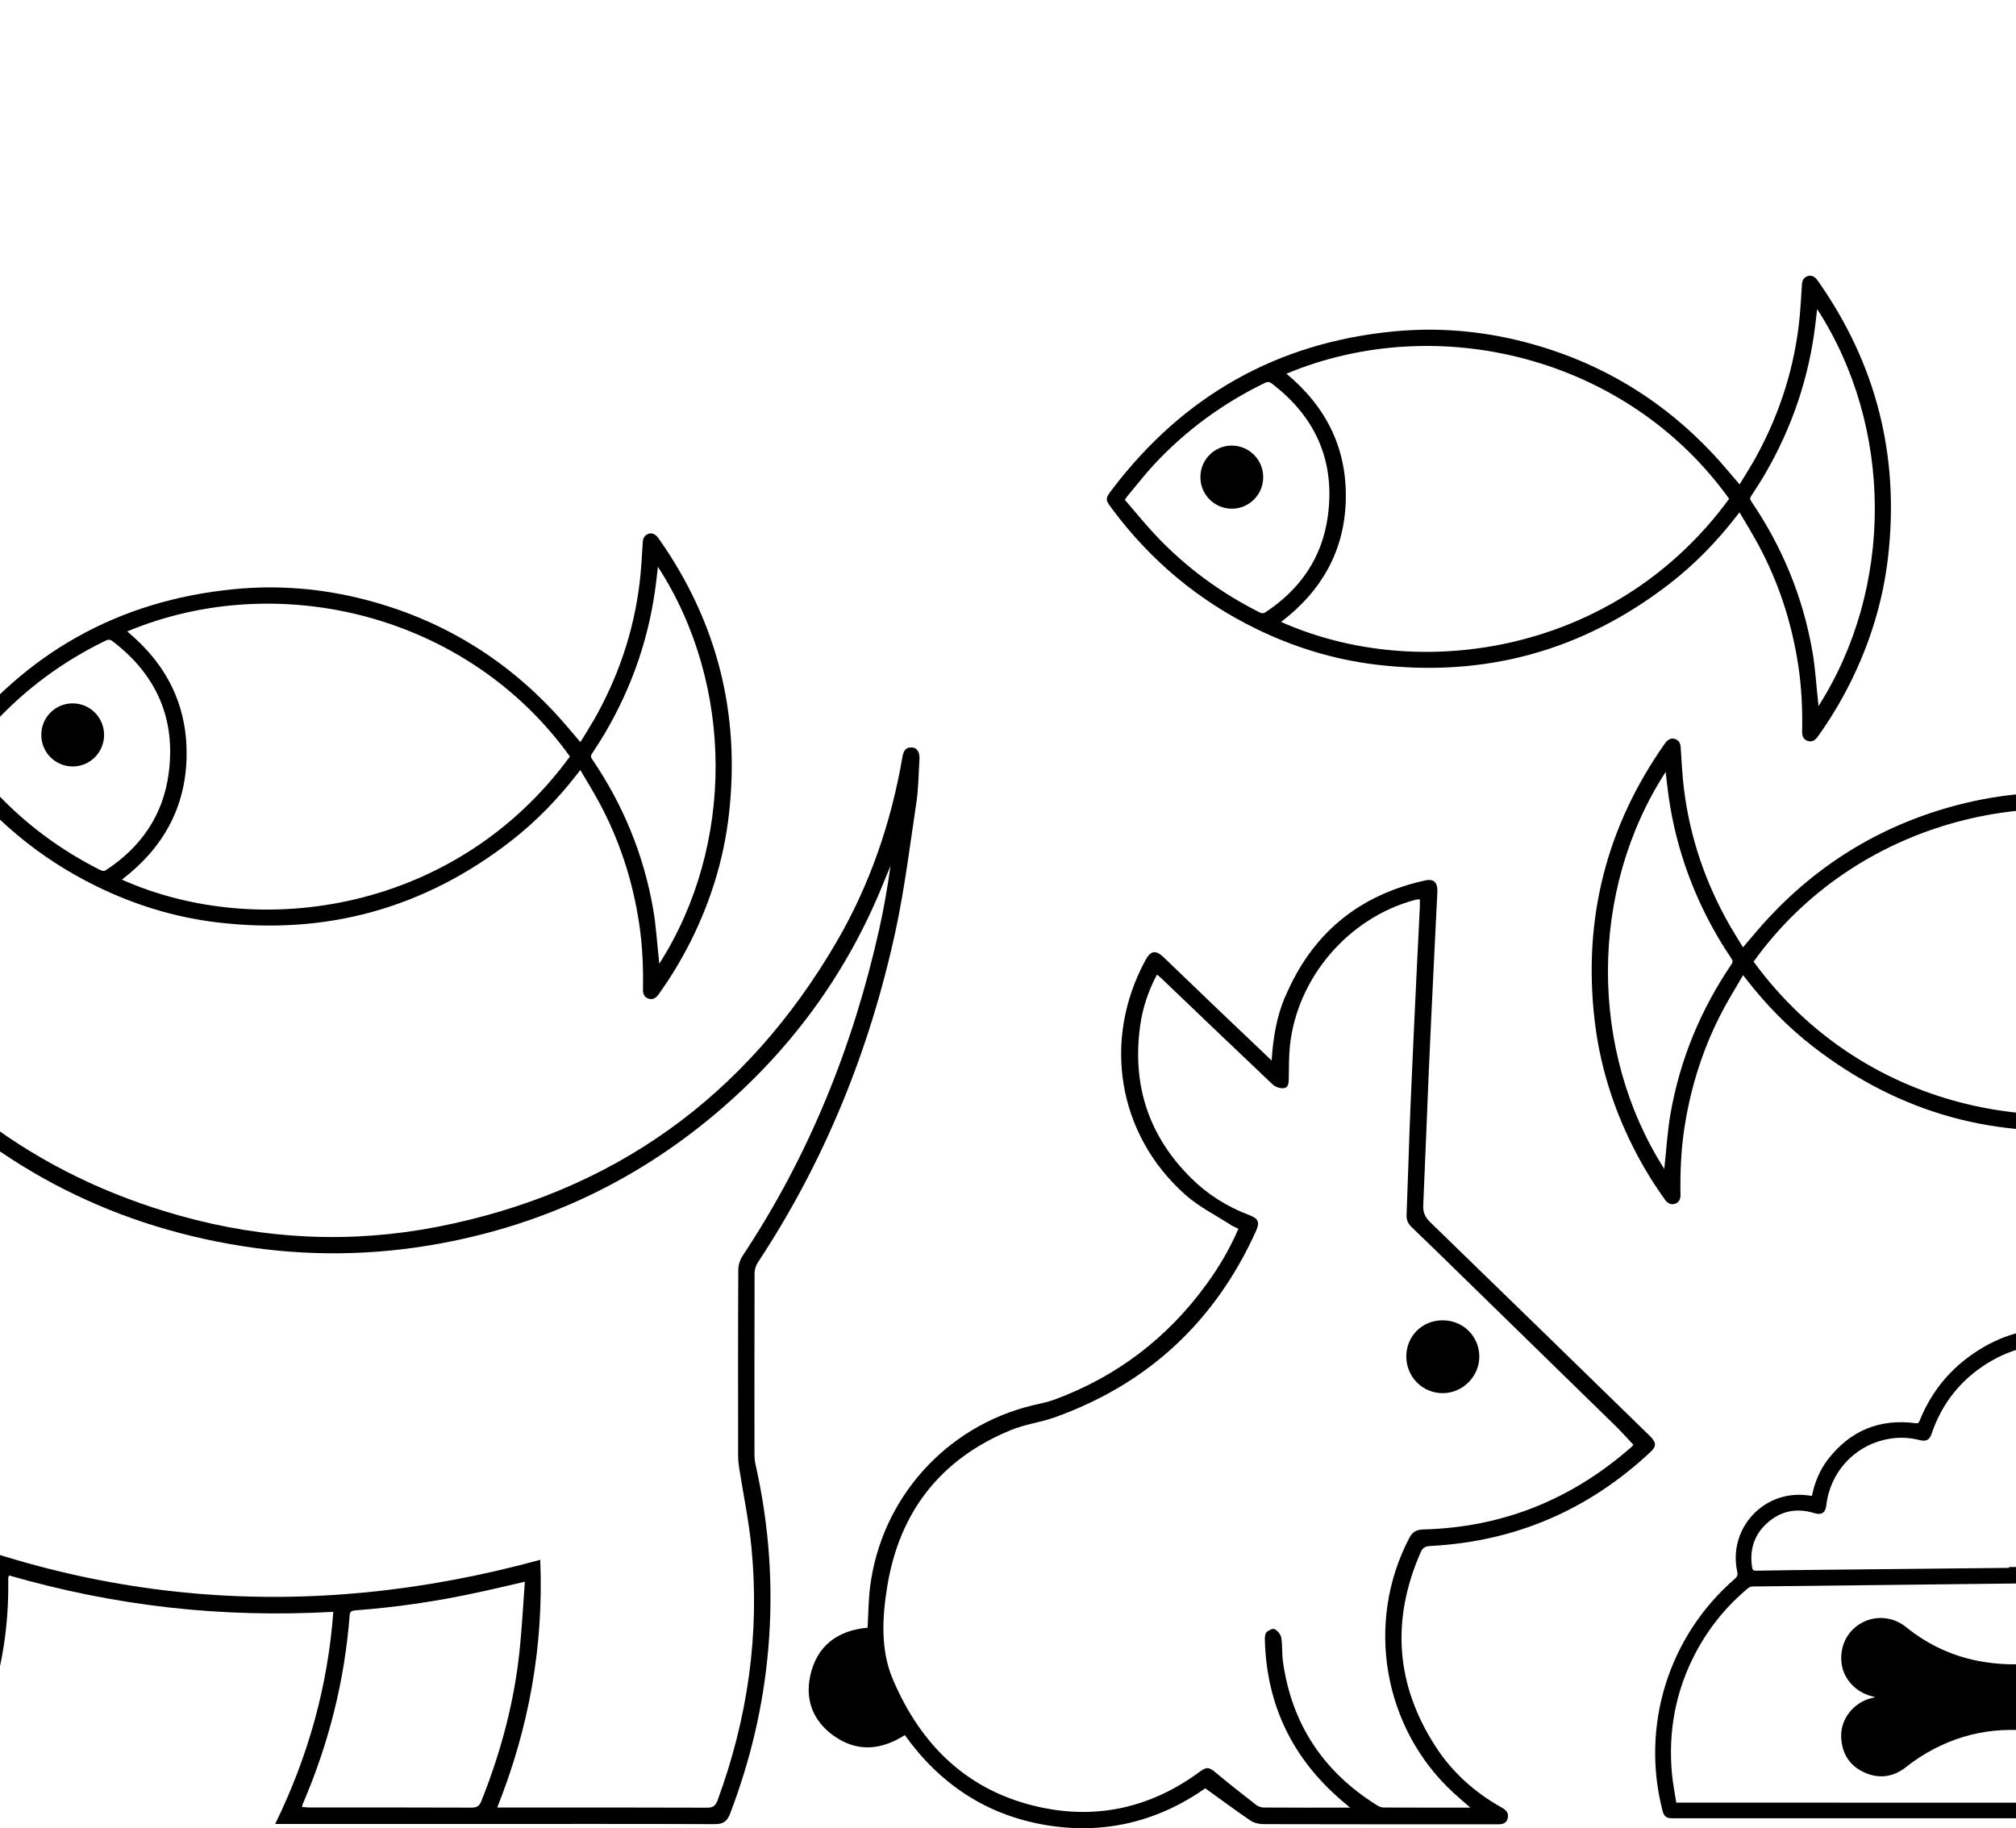 <?xml version="1.0" encoding="utf-8"?>
<!-- Generator: Adobe Illustrator 26.1.0, SVG Export Plug-In . SVG Version: 6.00 Build 0)  -->
<svg version="1.1" id="a" xmlns="http://www.w3.org/2000/svg" xmlns:xlink="http://www.w3.org/1999/xlink" x="0px" y="0px"
	 viewBox="0 0 375 340.11" style="enable-background:new 0 0 375 340.11;" xml:space="preserve">
<style type="text/css">
	.st0{clip-path:url(#SVGID_00000044866640087353597540000009714704431975176079_);}
</style>
<g>
	<defs>
		<rect id="SVGID_1_" y="-154.11" width="375" height="812"/>
	</defs>
	<clipPath id="SVGID_00000142134882724065871850000002413315524034237353_">
		<use xlink:href="#SVGID_1_"  style="overflow:visible;"/>
	</clipPath>
	<g style="clip-path:url(#SVGID_00000142134882724065871850000002413315524034237353_);">
		<path d="M-48.29,158.36c1.2-9.56,6.12-16.55,14.6-21.05c2.52-1.33,3.42-0.76,3.42,2.05c0,12.53,0,25.07,0.02,37.6
			c0,0.65,0.15,1.41,0.5,1.95c15.13,23.73,36.13,39.66,63.29,47.26c15.75,4.41,31.77,5.17,47.8,2.05
			c32.71-6.38,57.45-24.18,74.23-52.94c6.23-10.68,10.19-22.25,12.29-34.45c0.18-1.06,0.54-1.87,1.78-1.79
			c0.98,0.06,1.48,0.92,1.39,2.28c-0.17,2.6-0.17,5.23-0.55,7.8c-1.21,8.07-2.2,16.19-3.92,24.15
			c-4.79,22.09-13.15,42.74-25.64,61.66c-0.35,0.54-0.56,1.28-0.56,1.92c-0.03,11.23-0.03,22.46-0.02,33.68
			c0,0.6,0.05,1.22,0.18,1.81c2.57,11.37,3.39,22.86,2.38,34.48c-0.91,10.56-3.34,20.75-7.12,30.63c-0.52,1.36-1.29,1.89-2.81,1.88
			c-14.84-0.06-29.68-0.03-44.51-0.03c-11.88,0-23.76,0-35.64,0c-0.49,0-0.98,0-1.63,0c6.15-12.61,9.79-25.62,10.81-39.46
			c-10.38,0.57-20.51,0.32-30.6-0.82c-10.07-1.14-19.98-3.14-29.7-5.95c-0.08,0.18-0.14,0.25-0.15,0.34
			c-0.02,0.13-0.02,0.26-0.02,0.39c0.26,16.54-4.72,31.31-14.91,44.34c-0.69,0.89-1.4,1.2-2.51,1.19
			c-13.88-0.04-27.77-0.2-41.65,0.04c-10.22,0.18-20.09-1.27-29.67-4.72c-14.75-5.31-27.56-13.76-39.03-24.35
			c-1.78-1.65-3.47-3.42-5.11-5.21c-0.32-0.35-0.48-1.2-0.28-1.6c0.22-0.42,0.93-0.63,1.47-0.82c0.3-0.1,0.69,0.02,1.03,0.07
			c5.96,1,11.94,1.18,17.94,0.53c13.87-1.51,26.32-6.6,36.42-16.19c19.12-18.13,25.46-40.3,19.47-65.98
			c-1.1-4.73-3.41-8.96-5.4-13.29c-0.22,0.03-0.31,0.02-0.38,0.05c-0.28,0.12-0.56,0.25-0.83,0.38
			c-12.87,6.34-26.46,8.58-40.59,6.35c-21.47-3.39-37.9-14.6-49.07-33.23c-7.59-12.67-10.41-26.52-9.06-41.21
			c0.17-1.88,0.86-2.29,2.69-1.82c11.14,2.83,22.27,5.67,33.41,8.49c14.96,3.8,29.93,7.6,44.89,11.4c2.38,0.6,4.76,1.19,7.28,1.82
			c-0.03-0.4-0.04-0.61-0.07-0.81c-0.61-5.32,0.14-10.41,2.53-15.22c5.11-10.33,16.25-16.23,27.62-14.64
			c0.84,0.12,1.79,0.18,2.08,1.25c0.26,0.98-0.38,1.51-1.04,2.05c-5.28,4.33-8.22,9.92-8.8,16.71c-0.28,3.32,0.2,6.54,1.59,9.65
			c0.05-0.23,0.12-0.46,0.15-0.7L-48.29,158.36z M-140.93,160.24c-6.9,0.53-12.37-2.34-16.71-8.06c0.47,6.02,1.59,11.55,3.65,16.81
			c9.3,23.71,26.48,38.09,51.58,42.49c13.93,2.44,27.35,0.04,39.99-6.42c0.5-0.26,1-0.52,1.51-0.78c1.06-0.54,1.85-0.24,2.38,0.79
			c4.25,8.25,7.41,16.82,8.23,26.17c1.61,18.28-3.05,34.79-14.16,49.32c-10.79,14.12-25.26,22.31-42.71,25.3
			c-5.82,1-11.68,1.13-17.55,0.55c-0.26-0.03-0.52,0-0.88,0c0.09,0.19,0.12,0.36,0.22,0.45c13.36,12.6,28.45,22.27,46.35,27.09
			c6.76,1.82,13.65,2.65,20.66,2.2c0.53-0.03,1.12-0.18,1.57-0.47c16.33-10.46,26.48-25.14,29.98-44.26
			c0.65-3.57,0.72-7.25,1.05-10.88c0.04-0.38,0.05-0.77,0.09-1.4c40.69,19.51,82.69,22.93,126.17,11.02
			c0.66,15.94-2.05,31.17-8,46.08h1.57c12.49,0,24.98-0.02,37.47,0.03c1.11,0,1.58-0.36,1.95-1.37c5.59-15.22,7.87-30.89,6.3-47.04
			c-0.49-5-1.53-9.95-2.31-14.93c-0.11-0.68-0.17-1.38-0.17-2.08c-0.01-11.53-0.03-23.06,0.03-34.59c0-0.89,0.31-1.9,0.8-2.64
			c12.36-18.63,20.55-38.99,25.41-60.74c0.87-3.9,1.55-7.83,2.11-11.83c-0.41,0.99-0.82,1.97-1.22,2.96
			c-6.58,16.42-16.62,30.39-29.94,41.98c-15.24,13.26-32.84,21.71-52.71,25.35c-12.21,2.24-24.48,2.4-36.75,0.46
			c-25.34-4.01-46.73-15.51-64.32-34.13c-5.09-5.39-9.54-11.29-13.39-17.63c-0.4-0.66-0.65-1.53-0.65-2.31
			c-0.04-11.75-0.03-23.5-0.03-35.25v-1.71c-2.68,1.4-4.78,3.19-6.53,5.36c-4.59,5.7-6.35,12.17-5.04,19.42
			c0.17,0.95,0.24,1.92-0.78,2.37c-1,0.44-1.68-0.19-2.28-1c-7.44-9.95-6.8-23.82,1.57-33.5c0.28-0.32,0.54-0.64,0.72-1.31
			c-1.82,0.23-3.67,0.32-5.45,0.73c-12.74,2.9-20.62,15.41-17.75,28.19c0.46,2.06-0.41,3.08-2.54,2.53
			c-17.56-4.51-35.13-8.95-52.71-13.41c-0.46-0.12-0.92-0.22-1.46-0.34c-3.33,6.24-8.33,9.93-15.3,10.46L-140.93,160.24z
			 M-51.6,336.15c0.73,0.04,1.18,0.08,1.64,0.08c10.92,0,21.83-0.01,32.75,0.02c1.02,0,1.66-0.31,2.27-1.13
			c9.26-12.34,13.71-26.21,13.41-41.62c-0.02-1.02-0.3-1.45-1.31-1.82c-6.21-2.3-12.38-4.71-18.57-7.09
			c-0.36-0.14-0.7-0.31-1.24-0.54C-24.45,305.78-34.06,323.02-51.6,336.15L-51.6,336.15z M88.78,296.25
			c-7.47,1.63-15.02,2.74-22.64,3.31c-0.64,0.05-1.04,0.15-1.1,0.93c-0.94,12.2-3.9,23.9-8.74,35.13c-0.05,0.11-0.05,0.25-0.11,0.52
			c0.44,0.03,0.85,0.09,1.25,0.09c10.09,0,20.19-0.01,30.28,0.03c0.98,0,1.44-0.28,1.81-1.2c3.67-9.19,6.2-18.66,7.17-28.52
			c0.4-4.01,0.61-8.04,0.93-12.3C94.43,294.97,91.61,295.65,88.78,296.25L88.78,296.25z"/>
		<path d="M-84.18,185.48c4.72,0.01,8.49-3.73,8.46-8.4c-0.03-4.58-3.76-8.32-8.29-8.32c-4.84,0-8.63,3.71-8.59,8.42
			c0.04,4.64,3.75,8.29,8.42,8.31V185.48z"/>
	</g>
	<g style="clip-path:url(#SVGID_00000142134882724065871850000002413315524034237353_);">
		<path d="M239.04,185.49c4.94-11.77,13.68-19.02,26.16-21.73c1.38-0.3,2.15,0.34,2.17,1.77c0.01,0.52-0.03,1.04-0.06,1.56
			c-0.15,3.04-0.31,6.08-0.45,9.13c-0.38,7.86-0.77,15.73-1.11,23.59c-0.35,8.13-0.64,16.26-1.01,24.38
			c-0.06,1.33,0.34,2.24,1.3,3.17c13.59,13.18,27.14,26.4,40.7,39.61c1.39,1.35,1.45,2.02,0.26,3.14
			c-11.54,10.8-25.19,16.67-40.98,17.48c-0.92,0.05-1.39,0.33-1.75,1.15c-5.51,12.55-4.69,24.63,2.77,36.16
			c3.1,4.79,7.27,8.53,12.25,11.32c0.84,0.47,1.43,1.03,1.15,2.06c-0.27,1.02-1.11,1.1-1.97,1.08c-0.13,0-0.26,0-0.39,0
			c-14.36,0-28.73,0.01-43.09-0.03c-0.82,0-1.76-0.24-2.43-0.69c-2.8-1.9-5.51-3.92-8.36-5.97c-8.87,6.2-18.9,8.69-29.85,6.8
			c-10.98-1.89-19.59-7.68-26.04-16.7c-4.47,2.84-8.9,3.18-13.19,0.15c-3.84-2.72-5.4-6.63-4.4-11.21
			c1.24-5.65,5.16-8.41,10.66-8.92c0.15-2.59,0.16-5.12,0.47-7.61c2.08-16.45,14.08-29.83,30.17-33.74
			c1.39-0.34,2.82-0.59,4.15-1.09c11.59-4.29,21-11.47,28.26-21.46c2.33-3.2,4.33-6.59,5.93-10.31c-0.47-0.23-0.87-0.38-1.23-0.6
			c-2.91-1.89-6.1-3.46-8.66-5.74c-12.59-11.21-15.47-28.76-7.4-43.63c0.99-1.82,1.91-1.95,3.44-0.48
			c3.42,3.28,6.84,6.58,10.27,9.86c3.17,3.03,6.35,6.05,9.76,9.29c0.27-4.25,0.94-8.15,2.48-11.82L239.04,185.49z M270.43,333.56
			c-13.14-12.01-16.55-31.71-8.28-47.47c0.61-1.16,1.36-1.55,2.67-1.58c14.71-0.39,27.54-5.59,38.58-15.28
			c0.19-0.16,0.35-0.36,0.44-0.46c-1.18-1.25-2.28-2.48-3.45-3.63c-9.58-9.37-19.18-18.73-28.77-28.09
			c-2.99-2.92-5.97-5.84-8.99-8.73c-0.68-0.65-1.03-1.32-0.99-2.28c0.26-6.61,0.44-13.22,0.71-19.82
			c0.35-8.39,0.76-16.77,1.15-25.16c0.19-4.13,0.41-8.25,0.61-12.38c0.02-0.43,0-0.86,0-1.39c-0.31,0.03-0.6,0.03-0.87,0.1
			c-12.36,3.29-21.94,14.42-23.3,27.14c-0.21,1.98-0.17,3.99-0.21,5.99c-0.02,0.81,0,1.77-0.93,1.9c-0.65,0.09-1.56-0.21-2.04-0.66
			c-6.93-6.55-13.8-13.15-20.69-19.73c-0.25-0.24-0.51-0.45-0.86-0.74c-1.62,3.05-2.67,6.22-3.13,9.54
			c-1.52,10.98,1.57,20.48,9.47,28.31c3.09,3.07,6.73,5.35,10.82,6.89c1.71,0.65,2.01,1.32,1.26,2.98
			c-7.6,16.79-20.03,28.4-37.39,34.63c-2.69,0.96-5.61,1.31-8.24,2.4c-13.06,5.38-20.71,15.22-22.96,29.07
			c-0.94,5.75-1.28,11.8,1.03,17.25c5.22,12.34,14.03,20.96,27.5,23.84c10.85,2.32,20.79-0.1,29.7-6.69
			c1.19-0.88,1.69-0.76,2.84,0.21c2.46,2.06,4.99,4.04,7.52,6.01c0.38,0.3,0.94,0.51,1.43,0.51c5.22,0.04,10.44,0.02,16.07,0.02
			c-0.66-0.55-1.06-0.88-1.45-1.22c-9.22-7.86-14.08-17.82-14.4-29.95c-0.01-0.5,0.01-1.16,0.31-1.46c0.36-0.37,1.19-0.75,1.52-0.57
			c0.55,0.29,1.12,0.99,1.22,1.59c0.24,1.45,0.11,2.96,0.31,4.41c1.62,11.67,7.54,20.55,17.51,26.77c0.35,0.22,0.8,0.41,1.2,0.41
			c5.26,0.03,10.53,0.02,16.15,0.02C272.3,335.21,271.34,334.41,270.43,333.56L270.43,333.56z"/>
		<path d="M268.33,245.61c-3.83,0.01-6.76,2.96-6.74,6.78c0.02,3.77,3.05,6.79,6.8,6.77c3.71-0.01,6.8-3.13,6.78-6.84
			C275.14,248.55,272.13,245.59,268.33,245.61z"/>
	</g>
	<g style="clip-path:url(#SVGID_00000142134882724065871850000002413315524034237353_);">
		<path d="M324.23,176.21c1.66-1.92,3.21-3.83,4.89-5.62c9.68-10.33,21.37-17.29,35.07-20.86c8.04-2.09,16.23-2.78,24.49-1.97
			c21.62,2.12,38.95,11.96,52.12,29.2c1.52,1.99,1.5,2.01,0,4c-7.09,9.47-15.92,16.85-26.55,22.06c-7.08,3.47-14.52,5.77-22.35,6.71
			c-20.26,2.45-38.5-2.54-54.65-15.04c-4.69-3.63-8.81-7.87-12.44-12.56c-0.16-0.2-0.32-0.4-0.57-0.73
			c-1.19,2.05-2.39,3.99-3.48,5.99c-3.85,7.12-6.29,14.71-7.48,22.7c-0.6,4.04-0.76,8.11-0.69,12.19c0.02,0.87-0.33,1.41-1,1.64
			c-0.71,0.24-1.35,0-1.88-0.75c-2.28-3.17-4.3-6.51-6.04-10c-3.7-7.41-6.12-15.23-7.06-23.45c-2.16-18.77,2.17-35.93,13.07-51.4
			c0.66-0.93,1.42-1.17,2.19-0.72c0.51,0.3,0.71,0.76,0.75,1.34c0.19,2.6,0.29,5.21,0.61,7.79c1.12,9.09,4.04,17.6,8.59,25.54
			c0.77,1.34,1.6,2.64,2.39,3.93L324.23,176.21z M408.54,155.62c-28.21-11.79-63.42-3.13-82.35,23.27
			c21.05,28.8,57.62,34.37,83.34,22.9c-7.55-5.75-11.83-13.26-12.04-22.84c-0.2-9.57,3.72-17.27,11.04-23.34L408.54,155.62z
			 M438.6,179.09c-0.23-0.32-0.35-0.53-0.5-0.7c-1.62-1.93-3.16-3.93-4.87-5.78c-5.92-6.39-12.85-11.45-20.68-15.26
			c-0.48-0.23-0.82-0.24-1.27,0.1c-8.21,6.25-11.84,14.49-10.44,24.72c1.05,7.68,5.13,13.56,11.58,17.83
			c0.4,0.27,0.69,0.24,1.1,0.04c7.28-3.65,13.74-8.4,19.32-14.32c2.01-2.13,3.84-4.41,5.76-6.62V179.09z M309.59,217.47
			c0.02-0.29,0.03-0.43,0.04-0.58c0.36-3.25,0.54-6.54,1.11-9.75c1.77-10.06,5.6-19.32,11.35-27.78c0.27-0.4,0.23-0.65-0.01-1.02
			c-0.84-1.28-1.68-2.56-2.45-3.88c-5.13-8.74-8.32-18.13-9.49-28.2c-0.1-0.85-0.2-1.71-0.31-2.66
			C295.55,165.65,295.57,195.53,309.59,217.47L309.59,217.47z"/>
		<path d="M424.54,174.9c-0.01,3.23-2.62,5.84-5.84,5.84c-3.24,0-5.86-2.64-5.84-5.9c0.01-3.23,2.62-5.83,5.84-5.84
			C421.94,169,424.56,171.63,424.54,174.9L424.54,174.9z"/>
	</g>
	<g style="clip-path:url(#SVGID_00000142134882724065871850000002413315524034237353_);">
		<path d="M325.99,86.17c4.55-7.95,7.47-16.45,8.59-25.54c0.32-2.58,0.43-5.19,0.61-7.79c0.04-0.58,0.24-1.04,0.75-1.34
			c0.77-0.45,1.54-0.21,2.19,0.72c10.9,15.47,15.23,32.62,13.07,51.4c-0.94,8.23-3.36,16.04-7.06,23.45c-1.75,3.5-3.76,6.83-6.04,10
			c-0.53,0.74-1.17,1-1.88,0.75c-0.66-0.23-1.01-0.77-1-1.64c0.08-4.08-0.09-8.15-0.69-12.19c-1.19-8-3.64-15.59-7.48-22.7
			c-1.08-2-2.28-3.94-3.48-5.99c-0.26,0.33-0.42,0.53-0.57,0.73c-3.63,4.69-7.75,8.93-12.44,12.56
			c-16.15,12.5-34.39,17.49-54.65,15.04c-7.83-0.95-15.27-3.24-22.35-6.71c-10.63-5.21-19.46-12.59-26.55-22.06
			c-1.49-1.99-1.52-2.01,0-4c13.17-17.24,30.5-27.08,52.12-29.2c8.27-0.81,16.45-0.12,24.49,1.97c13.7,3.56,25.4,10.53,35.07,20.86
			c1.68,1.79,3.23,3.7,4.89,5.62c0.79-1.29,1.62-2.59,2.39-3.93L325.99,86.17z M250.34,92.85c-0.2,9.58-4.49,17.09-12.04,22.84
			c25.72,11.47,62.3,5.9,83.34-22.9c-18.92-26.4-54.14-35.06-82.35-23.27c7.32,6.07,11.25,13.76,11.04,23.34L250.34,92.85z
			 M214.99,99.6c5.58,5.91,12.05,10.67,19.32,14.32c0.41,0.2,0.7,0.23,1.1-0.04c6.45-4.26,10.53-10.14,11.58-17.83
			c1.4-10.23-2.23-18.47-10.44-24.72c-0.44-0.34-0.79-0.33-1.27-0.1c-7.84,3.81-14.76,8.87-20.68,15.26
			c-1.71,1.85-3.25,3.85-4.87,5.78c-0.15,0.18-0.27,0.38-0.5,0.7c1.91,2.21,3.75,4.5,5.76,6.62V99.6z M338.01,57.49
			c-0.11,0.96-0.21,1.81-0.31,2.66c-1.18,10.07-4.37,19.46-9.49,28.2c-0.77,1.32-1.61,2.6-2.45,3.88c-0.25,0.37-0.28,0.63-0.01,1.02
			c5.75,8.45,9.58,17.71,11.35,27.78c0.57,3.22,0.75,6.5,1.11,9.75c0.02,0.14,0.02,0.29,0.04,0.58
			C352.27,109.42,352.28,79.54,338.01,57.49L338.01,57.49z"/>
		<path d="M223.29,88.79c0.01,3.23,2.62,5.84,5.84,5.84c3.24,0,5.86-2.64,5.84-5.9c-0.01-3.23-2.62-5.83-5.84-5.84
			c-3.24,0-5.86,2.63-5.84,5.89V88.79z"/>
	</g>
	<g style="clip-path:url(#SVGID_00000142134882724065871850000002413315524034237353_);">
		<path d="M110.37,134.11c4.55-7.95,7.47-16.45,8.59-25.54c0.32-2.58,0.43-5.19,0.61-7.79c0.04-0.58,0.24-1.04,0.75-1.34
			c0.77-0.45,1.54-0.21,2.19,0.72c10.9,15.47,15.23,32.62,13.07,51.4c-0.94,8.23-3.36,16.04-7.06,23.45c-1.75,3.5-3.76,6.83-6.04,10
			c-0.53,0.74-1.17,1-1.88,0.75c-0.66-0.23-1.01-0.77-1-1.64c0.08-4.08-0.09-8.15-0.69-12.19c-1.19-8-3.64-15.59-7.48-22.7
			c-1.08-2-2.28-3.94-3.48-5.99c-0.26,0.33-0.42,0.53-0.57,0.73c-3.63,4.69-7.75,8.93-12.44,12.56
			c-16.15,12.5-34.39,17.49-54.65,15.04c-7.83-0.95-15.27-3.24-22.35-6.71C7.31,159.65-1.52,152.27-8.61,142.8
			c-1.49-1.99-1.52-2.01,0-4c13.17-17.24,30.5-27.08,52.12-29.2c8.27-0.81,16.45-0.12,24.49,1.97c13.7,3.56,25.4,10.53,35.07,20.86
			c1.68,1.79,3.23,3.7,4.89,5.62c0.79-1.29,1.62-2.59,2.39-3.93L110.37,134.11z M34.71,140.79c-0.2,9.58-4.49,17.09-12.04,22.84
			c25.72,11.47,62.3,5.9,83.34-22.9c-18.92-26.4-54.14-35.06-82.35-23.27c7.32,6.07,11.25,13.76,11.04,23.34L34.71,140.79z
			 M-0.64,147.54c5.58,5.91,12.05,10.67,19.32,14.32c0.41,0.2,0.7,0.23,1.1-0.04c6.45-4.26,10.53-10.14,11.58-17.83
			c1.4-10.23-2.23-18.47-10.44-24.72c-0.44-0.34-0.79-0.33-1.27-0.1c-7.84,3.81-14.76,8.87-20.68,15.26
			c-1.71,1.85-3.25,3.85-4.87,5.78c-0.15,0.18-0.27,0.38-0.5,0.7c1.91,2.21,3.75,4.5,5.76,6.62L-0.64,147.54z M122.38,105.43
			c-0.11,0.96-0.21,1.81-0.31,2.66c-1.18,10.07-4.37,19.46-9.49,28.2c-0.77,1.32-1.61,2.6-2.45,3.88c-0.25,0.37-0.28,0.63-0.01,1.02
			c5.75,8.45,9.58,17.71,11.35,27.78c0.57,3.22,0.75,6.5,1.11,9.75c0.02,0.14,0.02,0.29,0.04,0.58
			C136.64,157.36,136.66,127.48,122.38,105.43L122.38,105.43z"/>
		<path d="M7.68,136.74c0.01,3.23,2.62,5.84,5.84,5.84c3.24,0,5.86-2.64,5.84-5.9c-0.01-3.23-2.62-5.83-5.84-5.84
			C10.28,130.84,7.66,133.47,7.68,136.74L7.68,136.74z"/>
	</g>
	<g style="clip-path:url(#SVGID_00000142134882724065871850000002413315524034237353_);">
		<path d="M337.04,278.27c0.51-2.5,1.44-4.78,2.96-6.76c4.15-5.39,9.63-7.65,16.38-6.76c0.46,0.06,0.57-0.14,0.7-0.48
			c2.43-6.04,6.52-10.63,12.17-13.84c9.64-5.48,22.33-4.24,30.78,2.99c5.2,4.45,8.4,10.05,9.44,16.83c0.26,1.7,0.28,3.45,0.41,5.19
			c4.9-1.36,9.31-0.42,12.72,3.54c3.4,3.94,3.69,8.42,1.6,13.19c0.33,0.27,0.69,0.57,1.05,0.88c8.07,6.78,13.09,15.35,14.93,25.72
			c1.08,6.06,0.79,12.1-0.73,18.07c-0.27,1.05-0.73,1.4-1.83,1.4c-42.18,0-84.36,0-126.54,0c-1.11,0-1.56-0.35-1.83-1.4
			c-4.08-15.82,1.1-32.45,13.44-43.14c0.45-0.39,0.59-0.71,0.46-1.31c-1.76-8.04,4.93-15.29,13.08-14.22
			C336.48,278.2,336.72,278.23,337.04,278.27L337.04,278.27z M311.81,335.33h0.8c41.16,0,82.32,0,123.48,0.02
			c0.57,0,0.79-0.17,0.9-0.72c0.98-4.65,1.19-9.32,0.51-14.02c-1.55-10.74-6.67-19.42-15.16-26.15c-0.42-0.33-0.83-0.47-1.36-0.47
			c-9.36,0.13-18.72,0.25-28.07,0.37c-7.31,0.09-14.62,0.17-21.93,0.25c-7.35,0.08-14.71,0.17-22.06,0.25
			c-7.65,0.09-15.29,0.16-22.94,0.26c-0.26,0-0.57,0.12-0.78,0.29c-4.03,3.33-7.26,7.31-9.72,11.91
			c-3.78,7.11-5.22,14.71-4.47,22.71C311.17,331.79,311.53,333.53,311.81,335.33L311.81,335.33z M373.72,291.64v-0.14
			c2.97,0,5.93,0.02,8.9,0c8.15-0.07,16.29-0.16,24.44-0.25c4.6-0.05,9.19-0.1,13.79-0.14c0.37,0,0.62-0.09,0.79-0.45
			c1.47-3.21,1.3-6.32-0.79-9.18c-2.08-2.86-4.99-4-8.5-3.57c-1.26,0.16-2.4,0.66-3.49,1.31c-1.07,0.64-2.26-0.05-2.23-1.27
			c0-0.39,0.09-0.79,0.12-1.18c0.6-7.33-1.54-13.74-6.55-19.14c-7.83-8.43-20.8-10.12-30.56-4.01c-5,3.13-8.45,7.51-10.34,13.1
			c-0.4,1.17-1.03,1.47-2.22,1.17c-2.25-0.58-4.51-0.57-6.76-0.01c-5.49,1.35-9.92,6.01-10.61,12.2c-0.15,1.35-0.95,1.8-2.23,1.4
			c-3.2-1-6.14-0.46-8.66,1.75c-2.52,2.21-3.43,5.06-2.9,8.36c0.07,0.45,0.25,0.61,0.73,0.6c4.01-0.07,8.02-0.13,12.03-0.17
			c11.68-0.12,23.36-0.24,35.03-0.36L373.72,291.64z"/>
		<path d="M400.08,315.63c1.64,0.45,3.06,1.19,4.2,2.44c2.63,2.89,2.58,7.23-0.1,10.06c-2.62,2.77-6.98,3.04-10.01,0.61
			c-4.6-3.7-9.83-5.94-15.69-6.67c-8.32-1.03-15.91,0.88-22.75,5.74c-0.36,0.25-0.7,0.53-1.04,0.8c-2.39,1.93-5.05,2.38-7.85,1.13
			c-2.82-1.26-4.24-3.57-4.36-6.63c-0.12-3.32,2.27-6.36,5.58-7.21c0.19-0.05,0.38-0.1,0.75-0.2c-0.36-0.09-0.53-0.14-0.7-0.18
			c-2.93-0.75-5.18-3.2-5.55-6.05c-0.4-3.18,1-6.05,3.7-7.56c2.63-1.47,5.89-1.18,8.28,0.76c4.23,3.42,9.04,5.6,14.39,6.47
			c8.59,1.4,16.51-0.36,23.69-5.31c0.46-0.32,0.92-0.66,1.35-1.02c2.4-2.04,5.64-2.4,8.36-0.94c2.75,1.48,4.19,4.39,3.78,7.64
			c-0.35,2.8-2.65,5.28-5.58,6.02c-0.16,0.04-0.31,0.08-0.47,0.11L400.08,315.63z"/>
	</g>
</g>
</svg>
